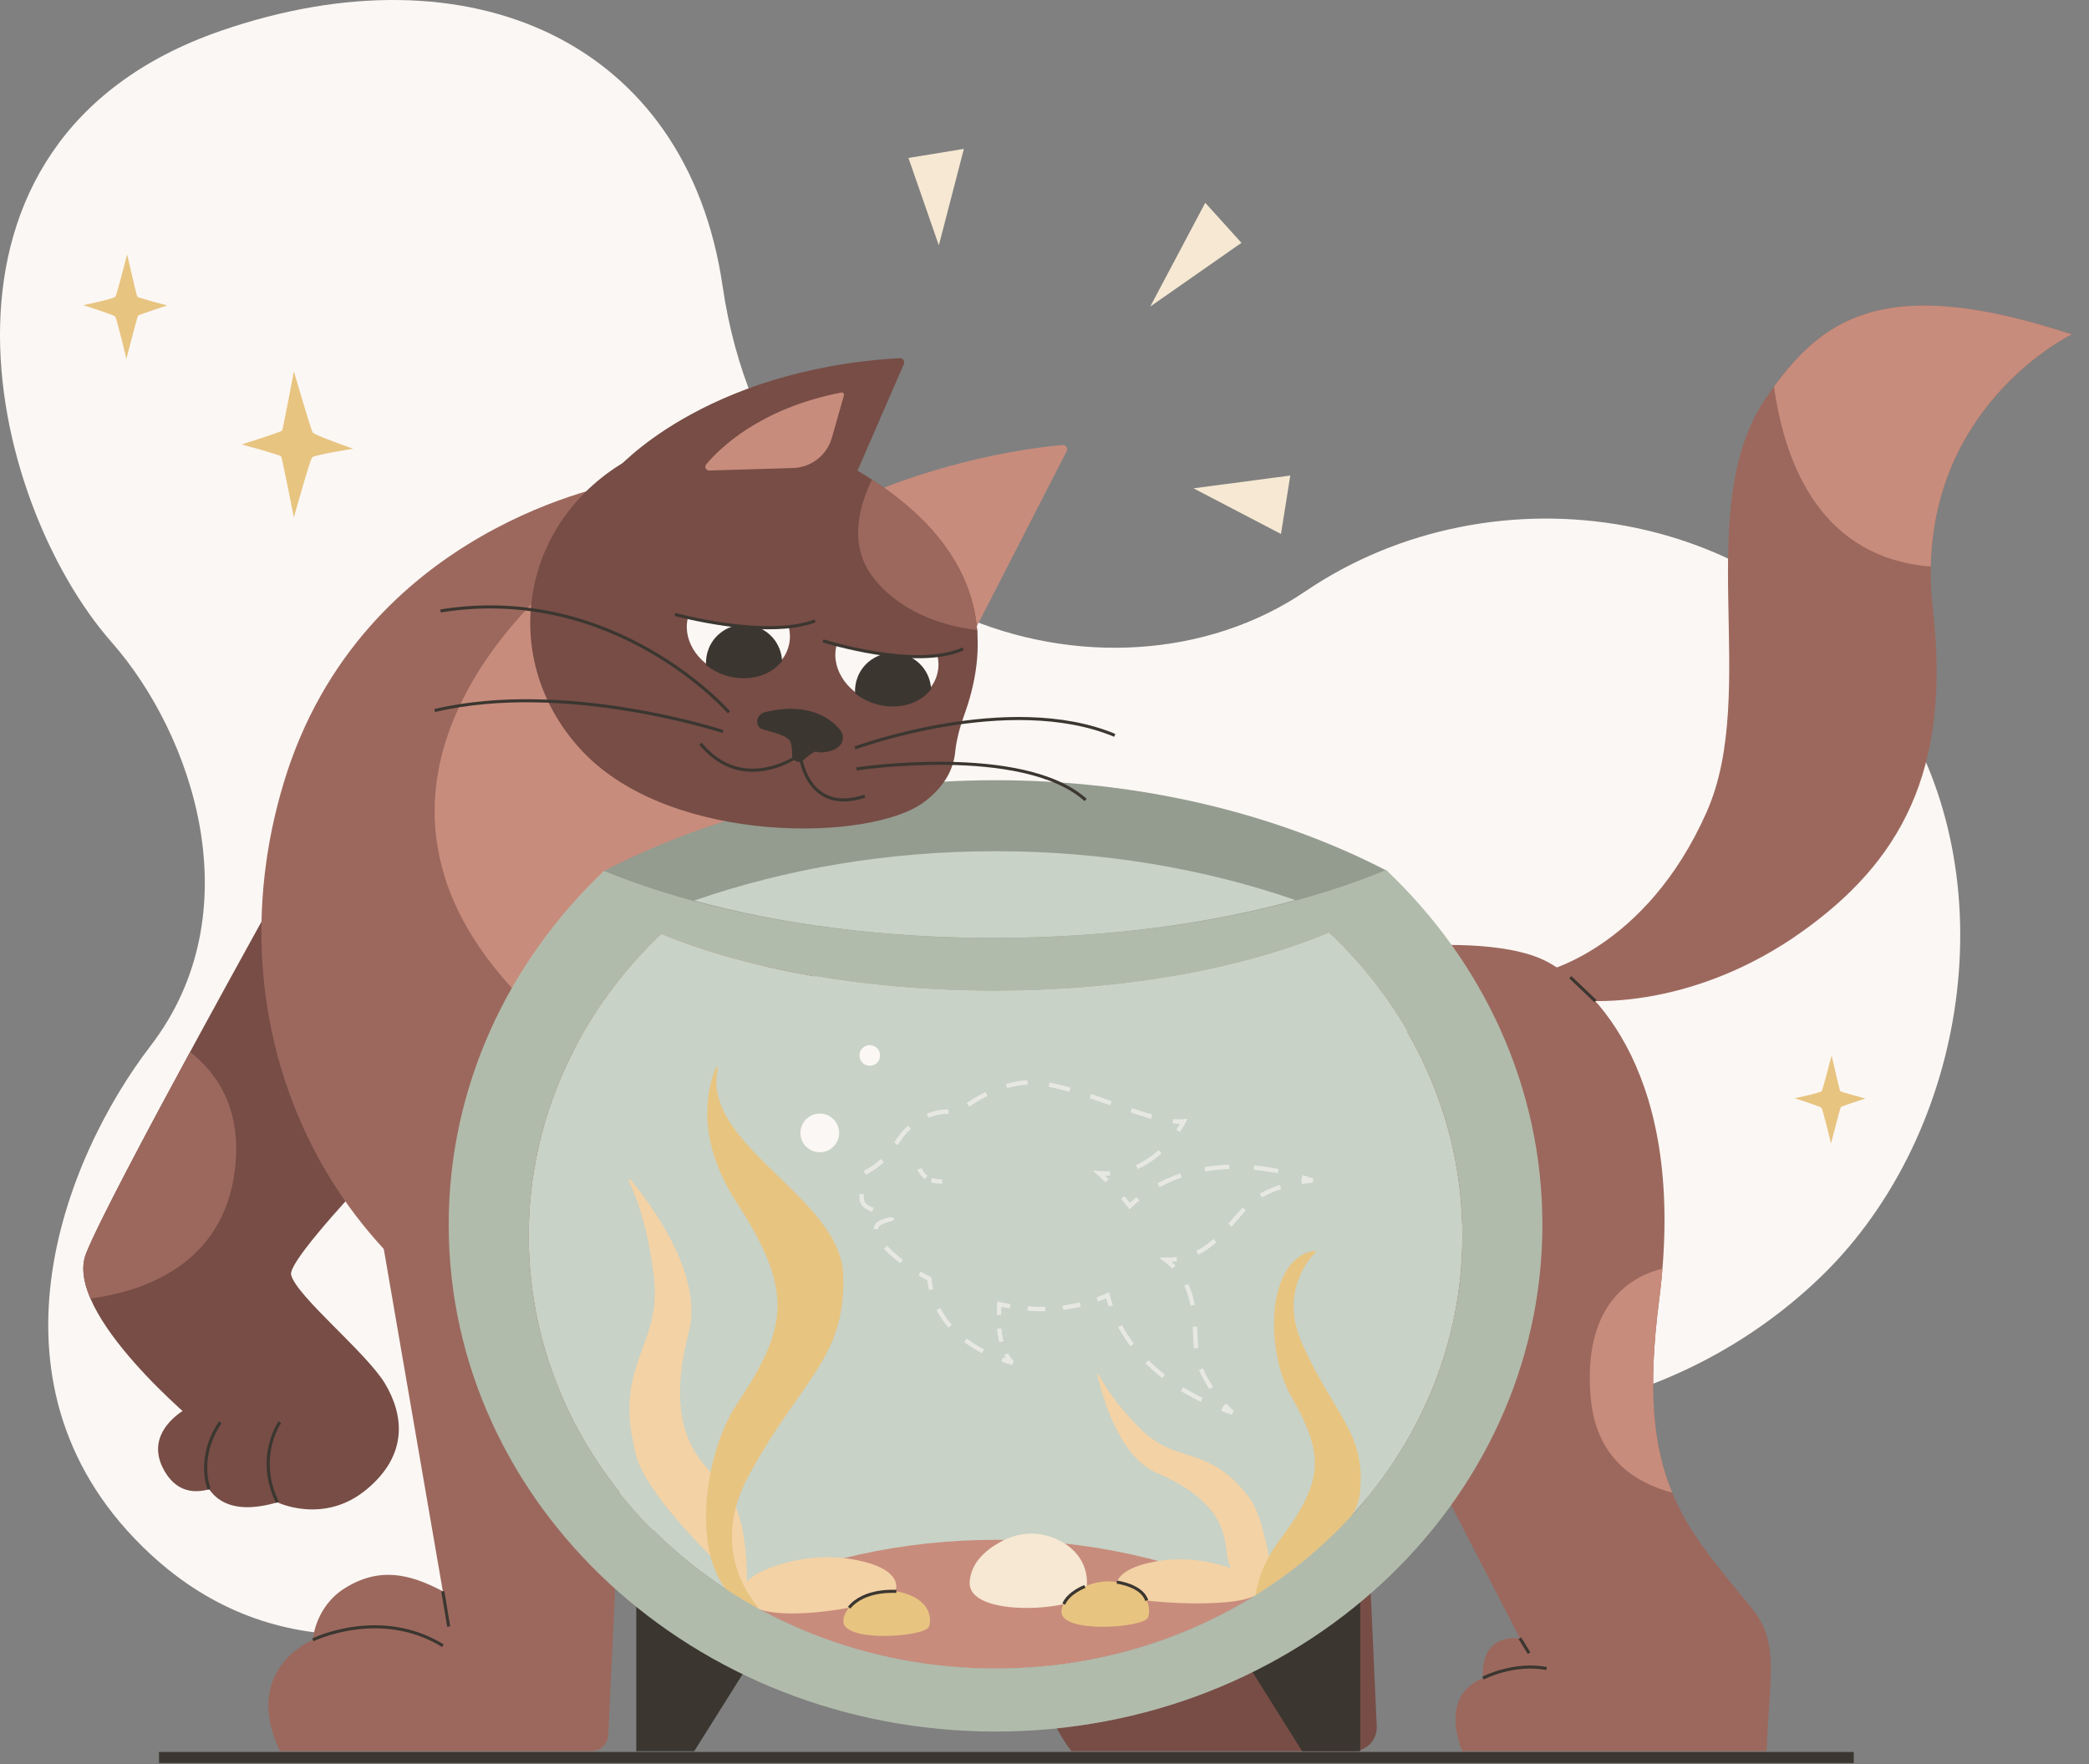 <svg xmlns="http://www.w3.org/2000/svg" xmlns:xlink="http://www.w3.org/1999/xlink" width="341" height="288" viewBox="0 0 341 288" fill="none"><rect x="0" y="0" width="341" height="288" fill="#808080" stroke="none"/><g opacity="1" transform="translate(0.001 0.006)  rotate(0 170 143.5)"><path id="路径" fill-rule="evenodd" style="fill:#FBF7F4" transform="translate(1.70530256582424e-13 2.842170943040401e-14)  rotate(0 159.991 133.427)" opacity="1" d="M296.49,209.11C320.72,186.4 327.76,145.06 310.25,116.37C289.42,82.24 243.79,75.68 213.08,96.52C181.08,118.22 125.94,101.56 117.95,46.67C112.09,6.67 76.6,-8.97 36.06,5.02C-15.97,23 -2.08,81.76 18.24,104.85C31.52,119.95 41.34,148.93 24.54,170.76C10.4,189.2 -4.54,226.69 24.54,253.67C65.47,291.59 124.7,235.82 127.86,234C158.9,216.1 195.22,222.18 215.83,228.16C244.21,236.38 274.96,229.33 296.49,209.11Z " /><g opacity="1" transform="translate(13.552 78.759)  rotate(0 65.5 104)"><path id="路径" fill-rule="evenodd" style="fill:#774D46" transform="translate(0.046 64.811)  rotate(0 32.088 51.406)" opacity="1" d="M0.45,61.03C-3.43,70.83 19.02,89.2 19.02,89.2C19.02,89.2 15.83,106.28 31.68,101.65C31.68,101.65 39.23,105.32 46.17,99.6C53.11,93.9 52.3,87.36 49.24,82.26C46.17,77.15 34.74,67.97 33.92,64.5C33.11,61.03 64.18,30.24 64.18,30.24L32.9,0C32.9,0 4.33,51.23 0.45,61.03Z " /><path id="路径" fill-rule="evenodd" style="fill:#9C685D" transform="translate(0.047 92.939)  rotate(0 12.477 20.132)" opacity="1" d="M24.74,19.23C25.89,9.75 22.22,3.77 17.43,0C10.01,13.67 2.33,28.15 0.45,32.9C-0.4,35.04 0.01,37.59 1.17,40.26C9.79,39.1 22.85,34.76 24.74,19.23Z " /><path id="路径" fill-rule="evenodd" style="fill:#9C685D" transform="translate(29.113 0.081)  rotate(0 50.804 74.021)" opacity="1" d="M3.64,48.96C-8.4,88.9 10.18,129.34 48.74,144.53C94.87,162.7 101.61,104.33 101.61,104.33L72.73,43.1L58.56,0C58.56,0 16.29,6.97 3.64,48.96Z " /><path id="路径" fill-rule="evenodd" style="fill:#C88C7C" transform="translate(57.396 13.716)  rotate(0 33.35 40.618)" opacity="1" d="M17.54,73.69C52.12,105.12 66.7,28.24 66.7,28.24L22.52,0C22.52,0 -24.65,35.33 17.54,73.69Z " /><path id="路径" fill-rule="evenodd" style="fill:#9C685D" transform="translate(30.257 107.879)  rotate(0 30.024 49.6)" opacity="1" d="M28.48,73.11C23.01,70.2 18.07,69.12 12.49,72.59C7.6,75.64 7.25,81.04 7.25,81.04C7.25,81.04 -4.45,85.71 1.87,99.2L52.72,99.2C54.19,99.2 55.41,98.04 55.48,96.57L60.05,0L17.59,10L28.48,73.11Z " /><path  id="路径" style="stroke:#3B3630; stroke-width:0.5; stroke-opacity:1; stroke-dasharray:0 0" transform="translate(30.224 153.398)  rotate(0 0.956 6.531)" d="M1.91,0C1.91,0 -2.1,5.58 1.5,13.06 " /><path id="路径" fill-rule="evenodd" style="fill:#774D46" transform="translate(12.249 151.085)  rotate(0 7.392 6.778)" opacity="1" d="M1.11,10.37C5.66,18.05 14.78,9.44 14.78,9.44L4.77,0C4.77,0 -2.77,3.83 1.11,10.37Z " /><path  id="路径" style="stroke:#3B3630; stroke-width:0.5; stroke-opacity:1; stroke-dasharray:0 0" transform="translate(20.016 153.398)  rotate(0 1.194 5.465)" d="M0.58,10.93C0.58,10.93 -1.56,5.85 2.39,0 " /><path  id="路径" style="stroke:#3B3630; stroke-width:0.5; stroke-opacity:1; stroke-dasharray:0 0" transform="translate(37.51 186.784)  rotate(0 10.614 1.541)" d="M0,2.13C0,2.13 10.96,-3.25 21.23,3.08 " /><path  id="路径" style="stroke:#3B3630; stroke-width:0.5; stroke-opacity:1; stroke-dasharray:0 0" transform="translate(58.738 180.992)  rotate(0 0.476 2.877)" d="M0,0L0.95,5.75 " /></g><g opacity="1" transform="translate(170.512 49.779)  rotate(0 84.5 118.5)"><path id="路径" fill-rule="evenodd" style="fill:#774D46" transform="translate(0.151 145.12)  rotate(0 27.037 45.471)" opacity="1" d="M26.67,62.23C21.2,59.33 12.4,55.95 6.69,60.32C-2.08,67.06 0.98,75.64 0.98,75.64C0.98,75.64 -2.71,81.76 4.23,90.94L50.2,90.94C52.41,90.94 54.17,89.1 54.07,86.89L50.15,0L16.49,1.75L26.67,62.23Z " /><g opacity="1" transform="translate(50.22 0)  rotate(0 59 118.5)"><path id="路径" fill-rule="evenodd" style="fill:#9C685D" transform="translate(0.086 104.466)  rotate(0 34.119 65.796)" opacity="1" d="M21.26,119.67C13.81,122.68 17.89,131.59 17.89,131.59L67.56,131.59C67.98,119.55 69.74,113.84 65.11,108.22C53.44,94.05 46.33,86.67 50,58.07C54.77,21.03 39.12,6.74 31.84,2.79C24.97,-0.93 11.5,0.14 11.5,0.14L0,60.36L27.28,113.16C20.34,112.6 21.26,119.67 21.26,119.67Z " /><path id="路径" fill-rule="evenodd" style="fill:#E8C481" transform="translate(72.223 122.495)  rotate(0 5.772 7.182)" opacity="1" d="M4.42,5.82C4.22,6.11 0,6.99 0,6.99C0,6.99 4.12,8.3 4.36,8.54C4.6,8.79 5.93,14.36 5.93,14.36C5.93,14.36 7.43,8.59 7.52,8.45C7.62,8.3 11.54,7.03 11.54,7.03C11.54,7.03 7.52,5.97 7.43,5.82C7.33,5.68 6.03,0 6.03,0C6.03,0 4.6,5.53 4.42,5.82Z " /><g opacity="1" transform="translate(26.82 0)  rotate(0 45.5 57)"><path id="路径" fill-rule="evenodd" style="fill:#9C685D" transform="translate(0.171 0.089)  rotate(0 45.23 56.768)" opacity="1" d="M4.05,112.48C13.17,114.93 30.1,113.72 46.13,102.42C62.5,90.87 70.81,76.02 67.8,49.62C64.13,17.36 90.46,4.71 90.46,4.71C59.43,-5.5 49.44,2.26 40.65,14.92C28.23,32.82 39.64,62.88 30.86,82.68C20.9,105.17 4.05,108.8 4.05,108.8C4.05,108.8 -5.07,110.03 4.05,112.48Z " /><path id="路径" fill-rule="evenodd" style="fill:#C88C7C" transform="translate(42.026 0.091)  rotate(0 24.302 21.303)" opacity="1" d="M25.6,42.61C26.12,15.52 48.6,4.71 48.6,4.71C18.98,-5.04 8.53,1.59 0,13.23C1.85,26.36 7.9,41.17 25.6,42.61Z " /></g><path  id="路径" style="stroke:#3B3630; stroke-width:0.5; stroke-opacity:1; stroke-dasharray:0 0" transform="translate(21.344 222.327)  rotate(0 5.189 0.905)" d="M0,1.81C0,1.81 4.94,-0.79 10.38,0.24 " /><path  id="路径" style="stroke:#3B3630; stroke-width:0.5; stroke-opacity:1; stroke-dasharray:0 0" transform="translate(27.369 217.622)  rotate(0 0.748 1.224)" d="M0,0L1.5,2.45 " /><path id="路径" fill-rule="evenodd" style="fill:#C88C7C" transform="translate(38.777 157.306)  rotate(0 6.728 18.282)" opacity="1" d="M11.31,5.24C11.55,3.44 11.73,1.69 11.87,0C7.45,1.05 -1.28,5.16 0.16,21.13C1.02,30.69 7.07,34.86 13.46,36.56C10.41,29.23 9.4,20.1 11.31,5.24Z " /><path  id="路径" style="stroke:#3B3630; stroke-width:0.5; stroke-opacity:1; stroke-dasharray:0 0" transform="translate(35.599 109.724)  rotate(0 2.043 1.951)" d="M4.09,3.9L0,0 " /></g></g><path id="路径" fill-rule="evenodd" style="fill:#E8C481" transform="translate(13.6 41.517)  rotate(0 6.845 8.518)" opacity="1" d="M5.24,6.9C5.01,7.25 0,8.29 0,8.29C0,8.29 4.89,9.84 5.18,10.13C5.46,10.42 7.03,17.04 7.03,17.04C7.03,17.04 8.81,10.19 8.92,10.02C9.03,9.84 13.69,8.34 13.69,8.34C13.69,8.34 8.92,7.08 8.81,6.91C8.69,6.73 7.15,0 7.15,0C7.15,0 5.47,6.56 5.24,6.9Z " /><path id="路径" fill-rule="evenodd" style="fill:#E8C481" transform="translate(39.441 60.609)  rotate(0 9.106 11.929)" opacity="1" d="M6.61,9.67C6.46,9.9 0,11.93 0,11.93C0,11.93 6.3,13.64 6.45,13.88C6.61,14.11 8.53,23.86 8.53,23.86C8.53,23.86 11.14,14.42 11.53,14.03C11.91,13.64 18.21,12.63 18.21,12.63C18.21,12.63 11.91,10.44 11.6,9.98C11.3,9.51 8.53,0 8.53,0C8.53,0 6.76,9.43 6.61,9.67Z " /><g opacity="1" transform="translate(148.192 24.219)  rotate(0 31.5 31.5)"><path id="路径" fill-rule="evenodd" style="fill:#F6E8D2" transform="translate(39.568 8.874)  rotate(0 7.445 8.472)" opacity="1" d="M8.98,0L0,16.94L14.89,6.54L8.98,0Z " /><path id="路径" fill-rule="evenodd" style="fill:#F6E8D2" transform="translate(46.629 53.395)  rotate(0 7.9 4.772)" opacity="1" d="M15.8,0L0,2.09L14.28,9.54L15.8,0Z " /><path id="路径" fill-rule="evenodd" style="fill:#F6E8D2" transform="translate(0.099 0.076)  rotate(0 4.524 7.873)" opacity="1" d="M0,1.48L4.96,15.75L9.05,0L0,1.48Z " /></g><g opacity="1" transform="translate(73.132 127.179)  rotate(0 89.5 79.5)"><path id="路径" fill-rule="evenodd" style="fill:#3B3630" transform="translate(30.728 128.043)  rotate(0 11.532 15.308)" opacity="1" d="M0,30.62L9.46,30.62L23.06,8.98L0,0L0,30.62Z " /><path id="路径" fill-rule="evenodd" style="fill:#3B3630" transform="translate(125.831 128.043)  rotate(0 11.533 15.308)" opacity="1" d="M0,8.98L13.6,30.62L23.07,30.62L23.07,0L0,8.98Z " /><path id="路径" fill-rule="evenodd" style="fill:#949B8F" transform="translate(25.182 0.173)  rotate(0 64.11 13.396)" opacity="1" d="M0,15.1C16.32,22.32 38.94,26.79 63.92,26.79C89.1,26.79 111.87,22.25 128.22,14.93L128.04,14.76C110.04,5.47 88,0 64.2,0C40.39,0 18.35,5.47 0.36,14.76C0.24,14.87 0,15.1 0,15.1Z " /><path id="路径" fill-rule="evenodd" style="fill:#C8D2C6" transform="translate(40.187 11.758)  rotate(0 49.068 7.079)" opacity="1" d="M48.91,14.16C67.08,14.16 83.98,11.88 98.14,7.98C83.4,2.87 66.77,0 49.19,0C31.5,0 14.8,2.91 0,8.06C14.08,11.92 30.88,14.16 48.91,14.16Z " /><path id="路径" fill-rule="evenodd" style="fill:#C8D2C6" transform="translate(13.172 25.11)  rotate(0 76.203 60.03)" opacity="1" d="M75.97,9.47C54.81,9.47 35.62,5.91 21.64,0.13C8.25,12.87 0,30.26 0,49.43C0,88.44 34.12,120.06 76.2,120.06C118.28,120.06 152.41,88.44 152.41,49.43C152.41,30.18 144.1,12.74 130.63,0C116.62,5.86 97.3,9.47 75.97,9.47Z " /><path id="椭圆形" fill-rule="evenodd" style="fill:#FBF7F4" transform="translate(57.526 54.581)  rotate(0 3.161 3.161)" opacity="1" d="M6.32,3.16C6.32,1.42 4.91,0 3.16,0C1.42,0 0,1.42 0,3.16C0,4.91 1.42,6.32 3.16,6.32C4.91,6.32 6.32,4.91 6.32,3.16Z " /><path id="椭圆形" fill-rule="evenodd" style="fill:#FBF7F4" transform="translate(67.163 43.411)  rotate(0 1.685 1.685)" opacity="1" d="M3.37,1.68C3.37,0.75 2.62,0 1.68,0C0.75,0 0,0.75 0,1.68C0,2.62 0.75,3.37 1.68,3.37C2.62,3.37 3.37,2.62 3.37,1.68Z " /><path id="路径" fill-rule="evenodd" style="fill:#F3D2A6" transform="translate(29.444 65.236)  rotate(0 9.678 33.638)" opacity="1" d="M4.14,15.84C5.57,27.68 -2.76,30 1.29,45.25C3.33,52.94 19.31,67.28 19.31,67.28C19.31,67.28 20.11,54.57 15.15,49.58C11.95,46.34 5.59,41.42 9.86,25.05C12.34,15.51 3.38,3.81 0.3,0.06C0.17,-0.09 0.02,0.24 0.02,0.24C1.12,2.5 3.14,7.52 4.14,15.84Z " /><path id="路径" fill-rule="evenodd" style="fill:#F3D2A6" transform="translate(105.993 97.051)  rotate(0 14.646 19.889)" opacity="1" d="M0,0.14C0.77,3.48 3.42,13.53 9.81,16.26C20.79,20.96 20.79,26.63 21.21,29.81C21.86,34.74 29.29,39.78 29.29,39.78C29.29,39.78 28.2,24.67 24.79,20.21C18.03,11.36 13.13,15.01 7.14,9.1C2.94,4.95 1,1.66 0.22,0.07L0,0.14Z " /><path id="路径"  style="fill:#E8C481" transform="translate(49.868 98.123)  rotate(0 10.818 22.605)" opacity="1" d="" /><path id="路径"  style="fill:#E8C481" transform="translate(114.443 107.281)  rotate(0 3.773 12.533)" opacity="1" d="" /><path id="路径" fill-rule="evenodd" style="fill:#C88C7C" transform="translate(47.088 124.164)  rotate(0 42.287 10.503)" opacity="1" d="M84.57,9.14C71.99,3.31 57.59,0 42.29,0C26.99,0 12.58,3.31 0,9.14C12.1,16.63 26.64,21.01 42.29,21.01C57.93,21.01 72.47,16.63 84.57,9.14Z " /><g opacity="1" transform="translate(85.14 123.12)  rotate(0 24 8)"><path id="路径" fill-rule="evenodd" style="fill:#F3D2A6" transform="translate(23.894 4.234)  rotate(0 11.65 3.592)" opacity="1" d="M0.29,5.52C1.27,7.23 23.91,8.46 23.29,4.84C22.96,2.96 19.88,1.68 16.98,0.89C13.4,-0.1 9.62,-0.29 5.97,0.44C-0.04,1.65 -0.49,4.16 0.29,5.52Z " /><path id="路径" fill-rule="evenodd" style="fill:#F6E8D2" transform="translate(0.006 0.025)  rotate(0 9.576 6.07)" opacity="1" d="M5.08,1.33C2.72,2.61 0.22,4.69 0.01,7.86C-0.41,14 18.18,12.53 18.94,9.66C19.55,7.38 19.11,3.1 14.13,0.88C11.11,-0.46 8.01,-0.24 5.08,1.33Z " /><path id="路径" fill-rule="evenodd" style="fill:#E8C481" transform="translate(14.99 7.826)  rotate(0 7.156 3.707)" opacity="1" d="M3.83,0.83C2.06,1.62 0.18,2.9 0.01,4.84C-0.33,8.59 13.56,7.61 14.15,5.86C14.61,4.46 14.3,1.85 10.59,0.52C8.34,-0.28 6.02,-0.14 3.83,0.83Z " /><path  id="路径" style="stroke:#3B3630; stroke-width:0.5; stroke-opacity:1; stroke-dasharray:0 0" transform="translate(15.37 8.662)  rotate(0 1.723 1.436)" d="M3.45,0C3.45,0 0.81,0.97 0,2.87 " /><path  id="路径" style="stroke:#3B3630; stroke-width:0.5; stroke-opacity:1; stroke-dasharray:0 0" transform="translate(24.026 7.947)  rotate(0 2.439 1.506)" d="M0,0C0,0 4.15,0.53 4.88,3.01 " /></g><g opacity="1" transform="translate(48.06 126.9)  rotate(0 15.5 6.5)"><path id="路径" fill-rule="evenodd" style="fill:#F3D2A6" transform="translate(0.136 0.103)  rotate(0 12.491 4.589)" opacity="1" d="M6.79,0.95C3.69,1.8 0.37,3.17 0.04,5.18C-1.18,12.62 23.62,7.74 24.67,5.91C25.51,4.46 25.03,1.77 18.58,0.48C14.68,-0.31 10.64,-0.11 6.79,0.95Z " /><path id="路径" fill-rule="evenodd" style="fill:#E8C481" transform="translate(16.457 5.614)  rotate(0 7.08 3.669)" opacity="1" d="M3.79,0.83C2.03,1.6 0.18,2.87 0.01,4.79C-0.33,8.5 13.42,7.54 14,5.8C14.45,4.42 14.15,1.83 10.47,0.52C8.25,-0.28 5.95,-0.14 3.79,0.83Z " /><path  id="路径" style="stroke:#3B3630; stroke-width:0.5; stroke-opacity:1; stroke-dasharray:0 0" transform="translate(17.419 5.667)  rotate(0 3.85 1.337)" d="M7.7,0.02C7.7,0.02 2.51,-0.43 0,2.67 " /></g><path id="路径" fill-rule="evenodd" style="fill:#E8C481" transform="translate(131.664 76.954)  rotate(0 8.664 31.361)" opacity="1" d="M4.18,47.13C-1.05,54.09 -0.25,59.85 0.68,62.64L0.92,62.57C-0.54,53.49 16.28,48.63 17.2,39.5C18.19,29.77 13.1,27.05 7.81,15.3C4.07,7.01 8.67,1.54 9.99,0.22C9.99,0.22 10,-0.03 9.87,0.01L8.6,0.29C1.52,3.14 2.22,17.15 5.85,23.55C11.26,33.09 11.58,37.27 4.18,47.13Z " /><path id="路径" fill-rule="evenodd" style="fill:#E8C481" transform="translate(42.117 46.957)  rotate(0 11.207 44.219)" opacity="1" d="M8.26,88.43C8.43,88.48 8.44,88.15 8.44,88.15C6.74,86.16 0.85,78.08 6.89,66.87C15.44,50.99 22.81,47.7 22.4,34.03C22.02,21.21 -0.98,12.75 1.95,0.22C1.95,0.22 1.7,-0.1 1.62,0.11C0.05,3.91 -1.63,11.87 4.97,22.1C14.33,36.59 13.46,42.39 4.97,55.17C-0.73,63.74 -3.09,83.23 6.51,87.91L8.26,88.43Z " /><path id="形状" fill-rule="evenodd" style="fill:#B1BBAB" transform="translate(0.11 14.819)  rotate(0 89.266 70.321)" opacity="1" d="M89 11.1C64.2 11.1 41.72 6.92 25.35 0.15C9.66 15.06 0 35.44 0 57.9C0 103.6 39.97 140.64 89.27 140.64C138.56 140.64 178.53 103.6 178.53 57.9C178.53 35.36 168.8 14.92 153.02 0C136.61 6.85 113.97 11.1 89 11.1Z M165.473 59.721C165.473 40.471 157.163 23.031 143.693 10.291C129.683 16.151 110.363 19.761 89.033 19.761C67.873 19.761 48.683 16.201 34.703 10.421C21.313 23.151 13.063 40.551 13.063 59.721C13.063 98.731 47.183 130.351 89.263 130.351C131.343 130.351 165.473 98.731 165.473 59.721Z " /><g opacity="0.6" transform="translate(67.32 49.5)  rotate(0 37 27)"><g opacity="1" transform="translate(0 0)  rotate(0 37 27)"><g opacity="1" transform="translate(0 0)  rotate(0 37 27)"><path  id="路径" style="stroke:#FBF7F4; stroke-width:0.72; stroke-opacity:1; stroke-dasharray:0 0" transform="translate(49.837 28.834)  rotate(0 0.898 0.661)" d="M1.34,1.32C0.94,0.91 0.5,0.51 0,0.12C0.63,0.12 1.23,0.08 1.8,0 " /><path  id="路径" style="stroke:#FBF7F4; stroke-width:0.72; stroke-opacity:1; stroke-dasharray:3.517 3.517" transform="translate(54.981 16.589)  rotate(0 7.653 5.609)" d="M0,11.22C3.46,9.51 5.58,6.24 7.92,3.79C9.94,1.66 12.96,0.56 15.31,0 " /><path  id="路径" style="stroke:#FBF7F4; stroke-width:0.72; stroke-opacity:1; stroke-dasharray:0 0" transform="translate(72.009 15.475)  rotate(0 0.893 0.383)" d="M0,0.77C1.08,0.59 1.79,0.55 1.79,0.55C1.21,0.35 0.63,0.17 0.07,0 " /><path  id="路径" style="stroke:#FBF7F4; stroke-width:0.72; stroke-opacity:1; stroke-dasharray:4.014 4.014" transform="translate(46.94 13.759)  rotate(0 10.624 2.029)" d="M21.25,0.73C11.09,-1.32 4.16,1.31 0,4.06 " /><path  id="路径" style="stroke:#FBF7F4; stroke-width:0.72; stroke-opacity:1; stroke-dasharray:0 0" transform="translate(42.826 18.781)  rotate(0 1.247 0.698)" d="M2.49,0.22C1.98,0.63 1.53,1.03 1.14,1.4C0.78,0.94 0.4,0.47 0,0 " /><path  id="路径" style="stroke:#FBF7F4; stroke-width:0.72; stroke-opacity:1; stroke-dasharray:0 0" transform="translate(38.956 14.821)  rotate(0 0.899 0.614)" d="M1.32,1.23C0.9,0.82 0.46,0.41 0,0C0.62,0.05 1.22,0.06 1.8,0.03 " /><path  id="路径" style="stroke:#FBF7F4; stroke-width:0.72; stroke-opacity:1; stroke-dasharray:4.533 4.533" transform="translate(45.137 9.697)  rotate(0 2.677 2.053)" d="M0,4.11C2.31,3.08 4.1,1.46 5.35,0 " /><path  id="路径" style="stroke:#FBF7F4; stroke-width:0.72; stroke-opacity:1; stroke-dasharray:0 0" transform="translate(50.989 6.327)  rotate(0 0.898 0.785)" d="M0.87,1.57C1.49,0.65 1.8,0.03 1.8,0.03C1.27,0.09 0.66,0.08 0,0 " /><path  id="路径" style="stroke:#FBF7F4; stroke-width:0.72; stroke-opacity:1; stroke-dasharray:3.515 3.515" transform="translate(0.161 0.009)  rotate(0 23.697 15.127)" d="M47.39,5.59C41.91,4.04 34.55,0.74 28.81,0.07C23.26,-0.57 17.82,3.24 15.94,4.72C15.77,4.71 15.42,4.71 15.42,4.71C14.42,4.7 13.48,4.77 12.6,4.89C10.55,5.3 7.81,6.51 5.69,9.94C4.14,12.43 2.33,13.78 1,14.49C0.55,14.73 0.25,15.16 0.17,15.65C0,16.77 -0.05,17.93 0.05,19.01C0.1,19.58 0.43,20.07 0.93,20.34C1.92,20.88 3.22,21.4 4.84,21.8C5.09,21.86 5.1,22.21 4.85,22.28C4.38,22.39 3.82,22.57 3.24,22.81C2.27,23.22 1.95,24.44 2.58,25.29C3.79,26.93 5.53,28.63 8,30.25 " /><path  id="路径" style="stroke:#FBF7F4; stroke-width:0.72; stroke-opacity:1; stroke-dasharray:0 0" transform="translate(9.655 31.187)  rotate(0 0.946 1.317)" d="M0,0C0.5,0.29 1.03,0.58 1.58,0.86C1.64,1.42 1.74,2.01 1.89,2.63 " /><path  id="路径" style="stroke:#FBF7F4; stroke-width:0.72; stroke-opacity:1; stroke-dasharray:3.395 3.395" transform="translate(12.731 36.994)  rotate(0 4.407 3.806)" d="M0,0C1.42,2.73 4.05,5.56 8.81,7.61 " /><path  id="路径" style="stroke:#FBF7F4; stroke-width:0.72; stroke-opacity:1; stroke-dasharray:0 0" transform="translate(23.13 44.356)  rotate(0 0.856 0.716)" d="M0,0.87C0.55,1.07 1.12,1.25 1.71,1.43C1.71,1.43 1.18,1.03 0.64,0 " /><path  id="路径" style="stroke:#FBF7F4; stroke-width:0.72; stroke-opacity:1; stroke-dasharray:2.185 2.185" transform="translate(22.603 39.069)  rotate(0 0.201 1.623)" d="M0.4,3.25C0.18,2.37 0.03,1.3 0,0 " /><path  id="路径" style="stroke:#FBF7F4; stroke-width:0.72; stroke-opacity:1; stroke-dasharray:0 0" transform="translate(22.613 36.176)  rotate(0 0.912 0.899)" d="M0,1.8C0,1.7 0.01,1.6 0.01,1.49C0.04,0.98 0.05,0.48 0.06,0C0.66,0.14 1.25,0.26 1.82,0.36 " /><path  id="路径" style="stroke:#FBF7F4; stroke-width:0.72; stroke-opacity:1; stroke-dasharray:2.887 2.887" transform="translate(27.301 35.881)  rotate(0 4.998 0.557)" d="M0,1.02C3.82,1.33 7.16,0.85 10,0 " /><path  id="路径" style="stroke:#FBF7F4; stroke-width:0.72; stroke-opacity:1; stroke-dasharray:0 0" transform="translate(38.664 34.754)  rotate(0 1.106 0.858)" d="M0,0.67C0.58,0.46 1.14,0.24 1.67,0C1.82,0.55 2,1.12 2.21,1.72 " /><path  id="路径" style="stroke:#FBF7F4; stroke-width:0.72; stroke-opacity:1; stroke-dasharray:3.646 3.646" transform="translate(42.377 39.789)  rotate(0 7.483 6.398)" d="M0,0C2.39,4.35 6.8,9.21 14.97,12.8 " /><path  id="路径" style="stroke:#FBF7F4; stroke-width:0.72; stroke-opacity:1; stroke-dasharray:0 0" transform="translate(59.029 52.636)  rotate(0 0.844 0.637)" d="M0,0.65C0.55,0.86 1.11,1.07 1.69,1.27C1.69,1.27 1.16,0.81 0.42,0 " /><path  id="路径" style="stroke:#FBF7F4; stroke-width:0.72; stroke-opacity:1; stroke-dasharray:3.517 3.517" transform="translate(52.294 31.513)  rotate(0 2.486 9.184)" d="M4.97,18.37C3.81,16.64 2.75,14.51 2.53,12.25C2.15,8.37 2.67,3.83 0,0 " /></g></g><g opacity="1" transform="translate(9.54 14.04)  rotate(0 2 1.5)"><g opacity="1" transform="translate(0 0)  rotate(0 2 1.5)"><path  id="路径" style="stroke:#FBF7F4; stroke-width:0.72; stroke-opacity:1; stroke-dasharray:0 0" transform="translate(0.117 0.067)  rotate(0 0.546 0.698)" d="M0,0C0,0 0.23,0.79 1.09,1.4 " /><path  id="路径" style="stroke:#FBF7F4; stroke-width:0.72; stroke-opacity:1; stroke-dasharray:0 0" transform="translate(2.043 1.888)  rotate(0 0.887 0.12)" d="M0,0C0.47,0.17 1.06,0.26 1.77,0.24 " /></g></g></g></g><g opacity="1" transform="translate(70.792 58.419)  rotate(0 56 38.5)"><path id="路径" fill-rule="evenodd" style="fill:#774D46" transform="translate(29.666 0.031)  rotate(0 23.57 11.126)" opacity="1" d="M37.83,22.25L47.06,1.02C47.31,0.54 46.94,-0.03 46.4,0C14.07,1.9 0,18.35 0,18.35L37.83,22.25Z " /><path id="路径" fill-rule="evenodd" style="fill:#C88C7C" transform="translate(73.481 14.217)  rotate(0 14.964 15.259)" opacity="1" d="M14.7,30.52L29.85,0.99C30.1,0.52 29.72,-0.05 29.18,0C13.43,1.42 0,6.98 0,6.98L14.7,30.52Z " /><path id="路径" fill-rule="evenodd" style="fill:#774D46" transform="translate(15.76 12.177)  rotate(0 36.523 32.318)" opacity="1" d="M16.34,4.26C-1.83,14.27 -5.54,37.39 8.73,52.25C23.27,67.38 55.76,66.81 64.35,60.27C67.48,57.89 69.05,55.17 69.36,52.21C69.57,50.14 70.12,48.12 70.83,46.15C74.25,36.71 76.31,21.49 56.63,8.24C40.93,-2.32 27.11,-1.67 16.34,4.26Z " /><path id="路径" fill-rule="evenodd" style="fill:#C88C7C" transform="translate(44.344 5.64)  rotate(0 11.321 6.368)" opacity="1" d="M14.32,12.33C17.28,12.24 19.85,10.24 20.66,7.38L22.62,0.49C22.72,0.22 22.48,-0.05 22.2,0.01C8.89,2.59 2.27,9.18 0.14,11.74C-0.19,12.14 0.11,12.75 0.63,12.74L14.32,12.33Z " /><path id="路径" fill-rule="evenodd" style="fill:#3B3630" transform="translate(52.812 57.277)  rotate(0 6.994 4.328)" opacity="1" d="M13.37,6.11C14.13,5.42 14.19,4.25 13.55,3.46C12.22,1.82 8.63,-1.27 1.21,0.56C0.25,0.8 -0.29,1.88 0.16,2.76C0.23,2.9 0.31,3.02 0.42,3.11C1.07,3.65 5.16,4.02 5.52,5.65C5.69,6.44 5.72,7.07 5.7,7.53C5.68,7.99 5.97,8.42 6.4,8.58C6.78,8.73 7.21,8.65 7.51,8.39C8.19,7.79 9.37,6.82 9.69,7.01C10.02,7.21 12.17,7.21 13.37,6.11Z " /><path id="椭圆形" fill-rule="evenodd" style="fill:#FBF7F4" transform="translate(42.523 36.13)  rotate(-70.913 7.212 8.552)" opacity="1" d="M14.42,8.55C14.42,3.83 11.2,0 7.21,0C3.23,0 0,3.83 0,8.55C0,13.27 3.23,17.1 7.21,17.1C11.2,17.1 14.42,13.27 14.42,8.55Z " /><path id="路径" fill-rule="evenodd" style="fill:#3B3630" transform="translate(44.45 43.543)  rotate(0 6.209 4.372)" opacity="1" d="M0.01,6.6C0.85,7.26 1.83,7.81 2.93,8.19C6.6,9.46 10.41,8.47 12.38,5.98C12.38,5.98 12.4,5.9 12.42,5.87C12.34,4.55 11.86,3.25 10.94,2.17C8.7,-0.43 4.78,-0.74 2.17,1.49C0.63,2.81 -0.1,4.72 0.01,6.6Z " /><path id="椭圆形" fill-rule="evenodd" style="fill:#FBF7F4" transform="translate(66.771 40.698)  rotate(-70.913 7.212 8.552)" opacity="1" d="M14.42,8.55C14.42,3.83 11.2,0 7.21,0C3.23,0 0,3.83 0,8.55C0,13.27 3.23,17.1 7.21,17.1C11.2,17.1 14.42,13.27 14.42,8.55Z " /><path id="路径" fill-rule="evenodd" style="fill:#3B3630" transform="translate(68.775 48.155)  rotate(0 6.209 4.372)" opacity="1" d="M0.01,6.6C0.85,7.26 1.83,7.81 2.93,8.19C6.6,9.46 10.41,8.47 12.38,5.98C12.38,5.98 12.4,5.9 12.42,5.87C12.34,4.55 11.86,3.25 10.94,2.17C8.7,-0.43 4.78,-0.74 2.17,1.49C0.63,2.81 -0.1,4.72 0.01,6.6Z " /><path id="路径" fill-rule="evenodd" style="fill:#774D46" transform="translate(33.505 27.396)  rotate(0 15.488 8.335)" opacity="1" d="M28.74,15.53C37.36,11.99 18.29,0 18.29,0L0,13.22C0,13.22 20.11,19.07 28.74,15.53Z " /><path id="路径" fill-rule="evenodd" style="fill:#774D46" transform="translate(62.788 31.963)  rotate(0 12.972 8.398)" opacity="1" d="M23.7,15.53C32.33,12 13.26,0 13.26,0L0,14.04C0,14.04 15.08,19.07 23.7,15.53Z " /><path  id="路径" style="stroke:#3B3630; stroke-width:0.5; stroke-opacity:1; stroke-dasharray:0 0" transform="translate(39.375 41.861)  rotate(0 11.434 1.091)" d="M0,0C0,0 14.82,4.09 22.87,1.07 " /><path  id="路径" style="stroke:#3B3630; stroke-width:0.5; stroke-opacity:1; stroke-dasharray:0 0" transform="translate(63.551 46.179)  rotate(0 11.434 1.294)" d="M0,0C0,0 15.17,4.82 22.87,1.31 " /><path id="路径" fill-rule="evenodd" style="fill:#9C685D" transform="translate(69.279 19.863)  rotate(0 9.714 12.268)" opacity="1" d="M2.27,0C-0.08,4.82 -1.41,10.84 2.39,15.87C6.39,21.16 13.1,23.86 19.43,24.54C18.79,16.92 14.75,8.39 3.11,0.56C2.83,0.37 2.55,0.18 2.27,0Z " /><path  id="路径" style="stroke:#3B3630; stroke-width:0.5; stroke-opacity:1; stroke-dasharray:0 0" transform="translate(43.546 62.971)  rotate(0 13.403 4.591)" d="M0,0C7.11,8.57 16.26,1.77 16.26,1.77C16.26,1.77 17.28,11.7 26.81,8.57 " /><path  id="路径" style="stroke:#3B3630; stroke-width:0.5; stroke-opacity:1; stroke-dasharray:0 0" transform="translate(1.12 40.64)  rotate(0 23.541 8.607)" d="M47.08,17.21C47.08,17.21 28.61,-3.95 0,0.66 " /><path  id="路径" style="stroke:#3B3630; stroke-width:0.5; stroke-opacity:1; stroke-dasharray:0 0" transform="translate(0.157 55.959)  rotate(0 23.527 2.509)" d="M47.05,5.02C47.05,5.02 21.34,-3.43 0,1.6 " /><path  id="路径" style="stroke:#3B3630; stroke-width:0.5; stroke-opacity:1; stroke-dasharray:0 0" transform="translate(68.776 58.857)  rotate(0 21.2 2.398)" d="M0,4.8C0,4.8 25.12,-4.46 42.4,2.75 " /><path  id="路径" style="stroke:#3B3630; stroke-width:0.5; stroke-opacity:1; stroke-dasharray:0 0" transform="translate(69.016 66.165)  rotate(0 18.698 2.994)" d="M0,0.92C0,0.92 27.19,-3.19 37.4,5.99 " /></g><path  id="路径" style="stroke:#3B3630; stroke-width:1.8; stroke-opacity:1; stroke-dasharray:0 0" transform="translate(25.956 286.781)  rotate(0 138.318 0.09)" d="M0,0.09L276.64,0.09 " /></g></svg>
